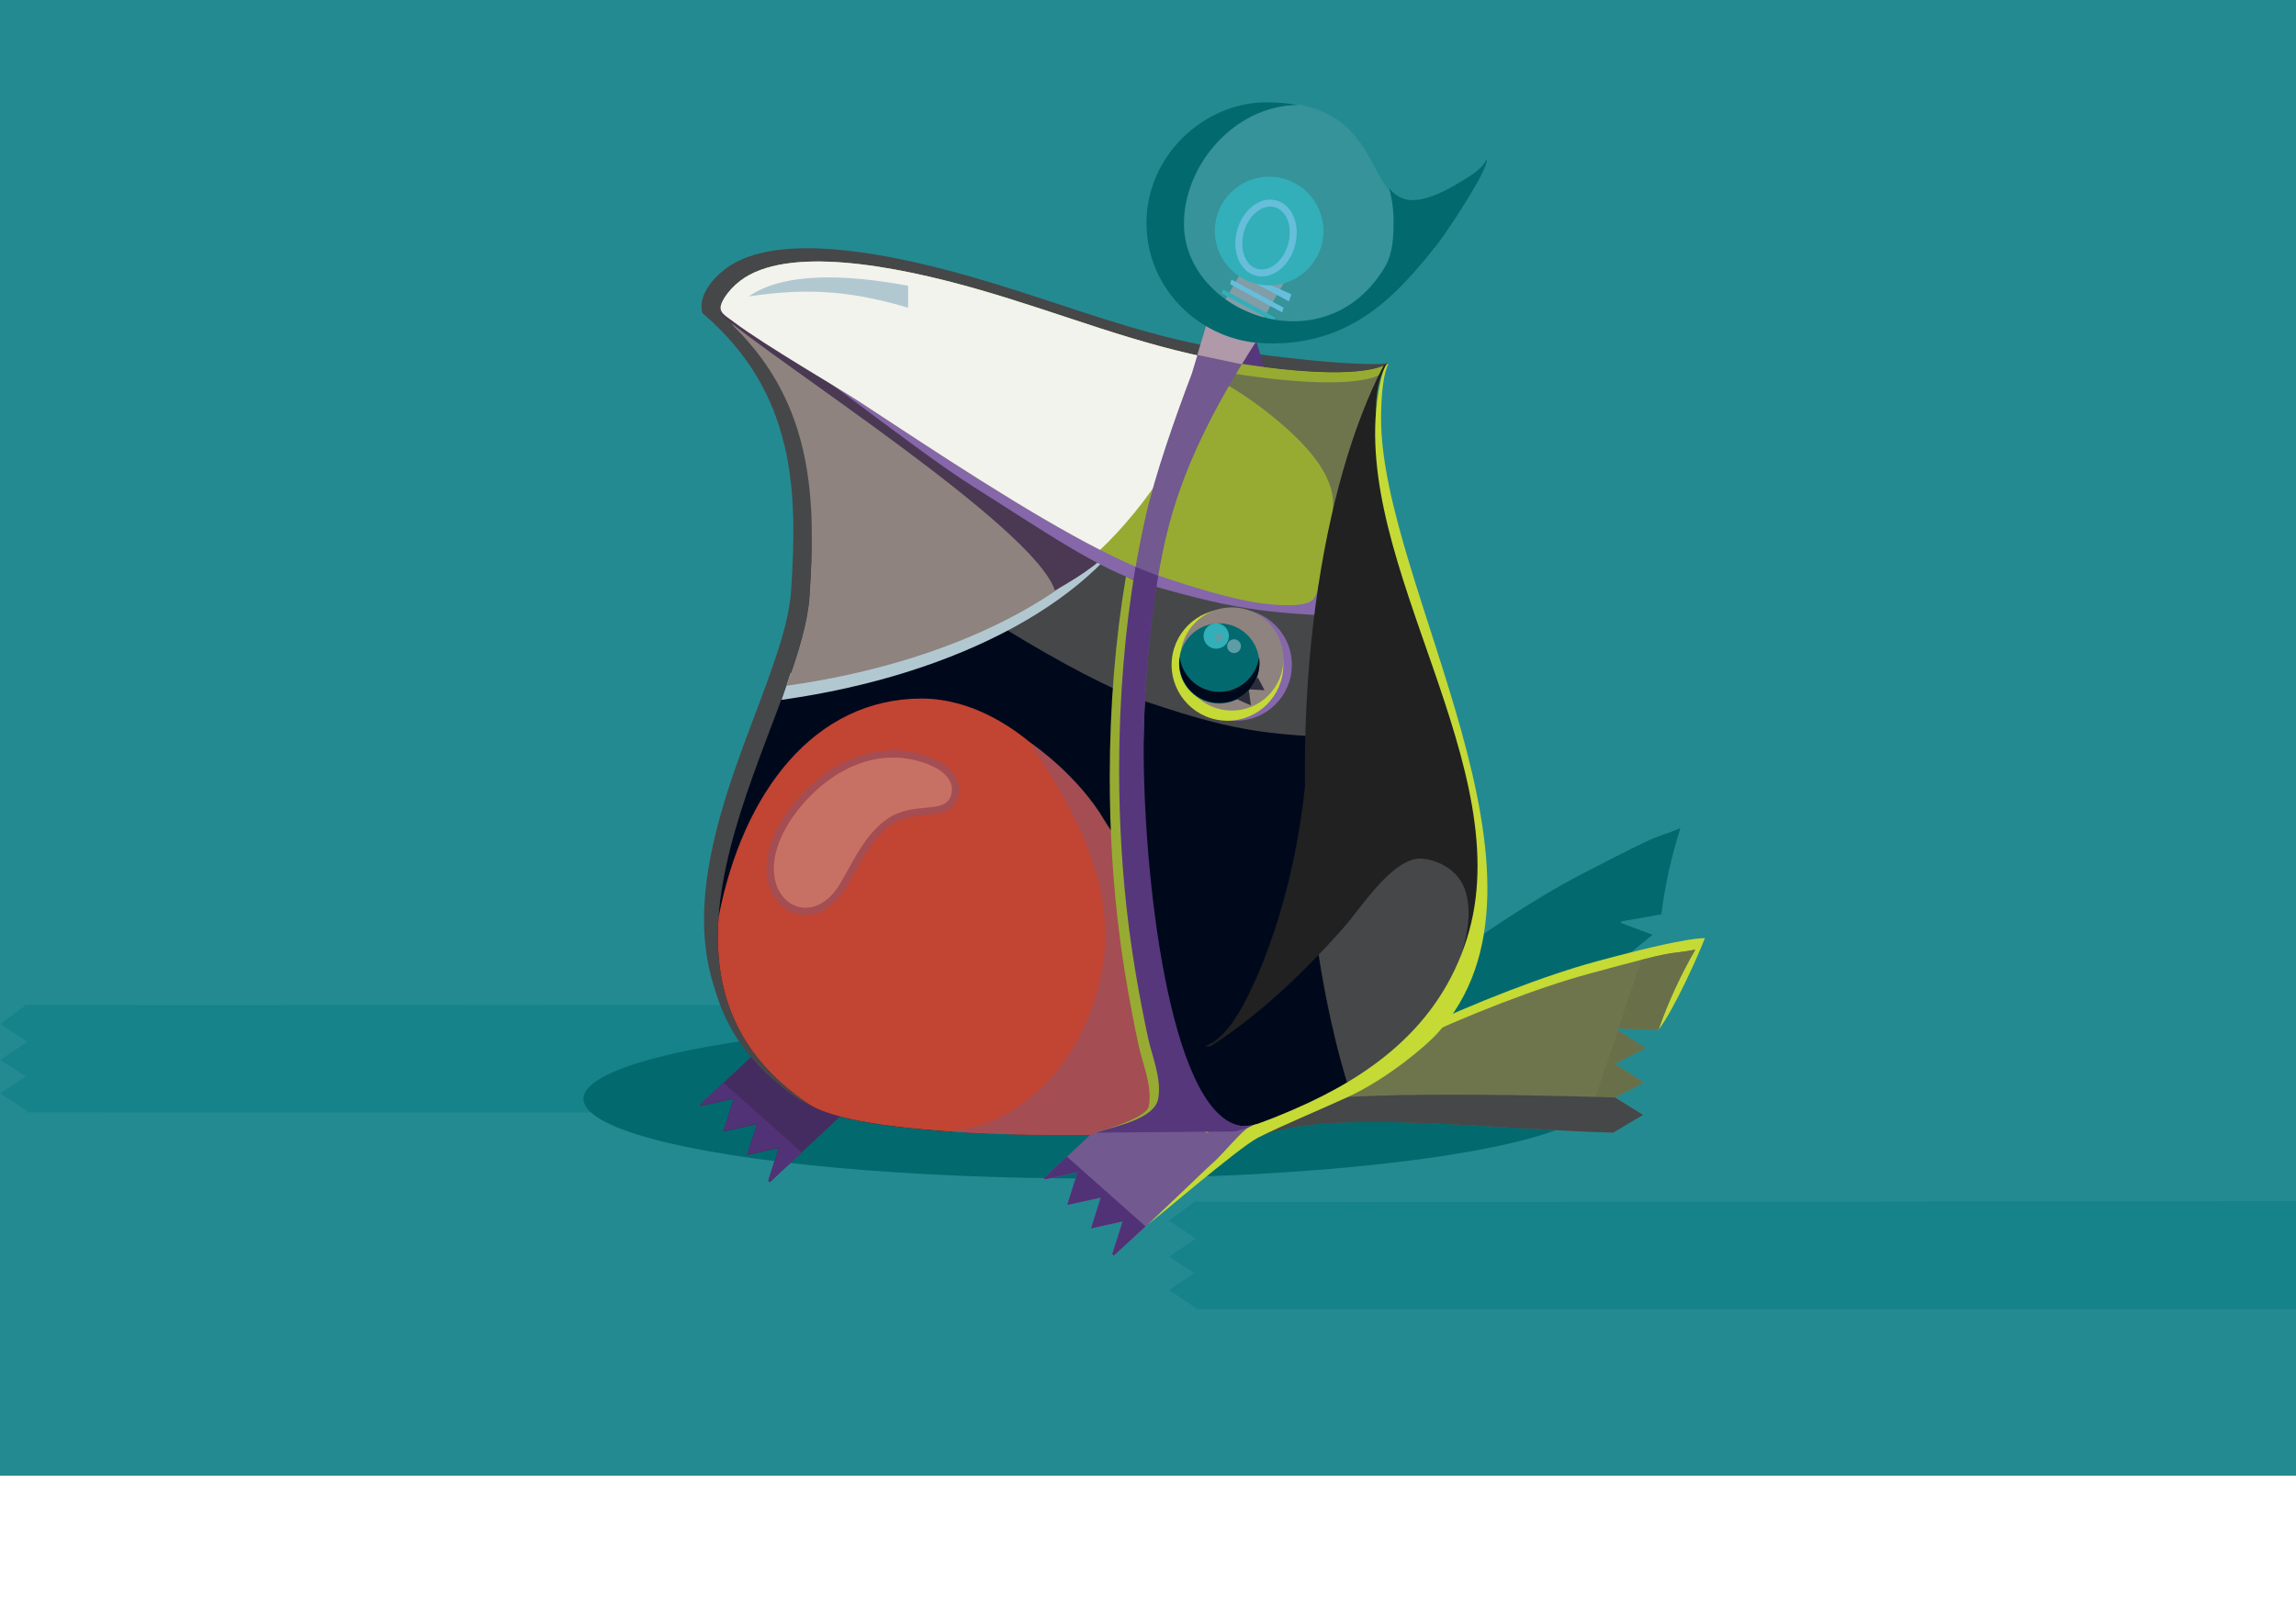 <?xml version="1.0" encoding="UTF-8"?>
<!DOCTYPE svg PUBLIC "-//W3C//DTD SVG 1.1//EN" "http://www.w3.org/Graphics/SVG/1.1/DTD/svg11.dtd">
<!-- Creator: CorelDRAW X6 -->
<svg xmlns="http://www.w3.org/2000/svg" xml:space="preserve" width="210mm" height="148mm" version="1.1" style="shape-rendering:geometricPrecision; text-rendering:geometricPrecision; image-rendering:optimizeQuality; fill-rule:evenodd; clip-rule:evenodd"
viewBox="0 0 21000 14800"
 xmlns:xlink="http://www.w3.org/1999/xlink">
 <defs>
  <style type="text/css">
   <![CDATA[
    .str1 {stroke:#67BEDB;stroke-width:7.62}
    .str0 {stroke:#2D2E3B;stroke-width:20}
    .fil11 {fill:#00091C}
    .fil2 {fill:#026A6E}
    .fil1 {fill:#16828A}
    .fil21 {fill:#212121}
    .fil0 {fill:#248A91}
    .fil25 {fill:#2D2E3B}
    .fil22 {fill:#32AFB8}
    .fil28 {fill:#359399}
    .fil6 {fill:#442C61}
    .fil7 {fill:#464749}
    .fil14 {fill:#4B3852}
    .fil5 {fill:#513276}
    .fil16 {fill:#56377B}
    .fil24 {fill:#5D9DA6}
    .fil30 {fill:#67BEDB}
    .fil10 {fill:#697049}
    .fil9 {fill:#6E754D}
    .fil4 {fill:#72598F}
    .fil29 {fill:#809DA8}
    .fil15 {fill:#8667AA}
    .fil13 {fill:#8E837E}
    .fil17 {fill:#97AB33}
    .fil20 {fill:#A44D52}
    .fil23 {fill:#B099A8}
    .fil12 {fill:#B2C8D1}
    .fil19 {fill:#C24433}
    .fil8 {fill:#C5DA35}
    .fil26 {fill:#C77165}
    .fil18 {fill:#F2F3ED}
    .fil3 {fill:#464749;fill-rule:nonzero}
    .fil31 {fill:#67BEDB;fill-rule:nonzero}
    .fil27 {fill:#A44D52;fill-rule:nonzero}
   ]]>
  </style>
 </defs>
 <g id="Слой_x0020_1">
  <g id="_229212144">
   <g id="_1099856400">
    <rect class="fil0" x="-173" y="-1" width="22500" height="13500"/>
    <path class="fil1" d="M11637 9186c-2081,0 -11404,19 -11396,5l-239 176 122 80 119 78 0 9 -119 80 -121 81 122 80 110 72 -111 74 -121 81 122 80 122 80c1,1 1,8 1,14l11389 1 0 -991z"/>
    <ellipse class="fil2" cx="9970" cy="10052" rx="4633" ry="728"/>
    <path class="fil3" d="M6567 2789c427,380 648,803 753,1248 107,449 95,917 63,1383 -23,335 -181,752 -355,1210 -426,1125 -949,2505 312,3358l0 0c180,122 647,198 1226,238 714,49 1591,42 2321,-2 430,-26 831,-115 1184,-264 344,-145 642,-346 875,-601 821,-897 346,-2375 -82,-3707 -223,-695 -434,-1350 -448,-1878 -4,-150 20,-257 54,-332 -190,12 -517,7 -1059,-65 -682,-91 -1217,-268 -1782,-455 -253,-84 -512,-169 -779,-246 -445,-128 -941,-239 -1363,-255 -320,-12 -595,29 -765,158 -56,43 -99,89 -126,133 -17,28 -28,54 -31,76l2 1zm607 1283c-101,-426 -314,-830 -731,-1192l-21 -19 -4 -28c-8,-61 10,-130 52,-198 36,-59 92,-119 163,-174 201,-153 508,-202 860,-188 435,17 944,130 1399,261 286,82 538,166 785,247 560,185 1090,360 1755,449 940,126 1234,101 1265,92 1,0 -44,48 -70,120 -38,100 -62,243 -60,331 13,505 221,1151 441,1835 441,1371 930,2892 50,3853 -248,271 -563,484 -927,637 -369,155 -795,171 -1241,198 -729,-23 -1578,-81 -2313,26 -603,-42 -1033,-145 -1237,-284l0 0c-1358,-919 -894,-2286 -450,-3461 169,-447 324,-854 345,-1167 31,-454 42,-908 -60,-1338l-1 0z"/>
    <path class="fil4" d="M10420 9961l1119 277 -1351 1248c-1,1 -15,-14 -14,-16l47 -148 47 -148 -151 33 -138 31 42 -134 47 -148 -151 33 -148 33 -6 -6 46 -145 47 -148 -151 33 -147 33 -10 -11 875 -819 -3 2z"/>
    <path class="fil5" d="M10474 11221l-286 264c-1,1 -15,-14 -14,-16l47 -148 47 -148 -151 33 -138 31 42 -134 47 -148 -151 33 -148 33 -6 -6 46 -145 47 -148 -151 33 -147 33 -10 -11 210 -197 719 638 -3 3z"/>
    <path class="fil6" d="M7273 9290l643 706 -875 819c-1,1 -15,-14 -14,-16l47 -148 47 -148 -151 33 -138 31 42 -134 47 -148 -151 33 -148 33 -6 -6 46 -145 47 -148 -151 33 -147 33 -10 -11 875 -819 -3 2z"/>
    <path class="fil7" d="M6492 2823c861,747 879,1672 816,2592 -79,1146 -1835,3400 -10,4635 426,289 2257,330 3594,249 867,-52 1625,-359 2110,-889 1285,-1403 -471,-4108 -510,-5637 -11,-437 217,-437 190,-436 -6,0 -246,102 -1260,-33 -972,-130 -1651,-439 -2550,-699 -803,-232 -1771,-405 -2193,-85 -129,98 -198,215 -186,303l-1 0z"/>
    <path class="fil2" d="M15215 9154l0 -1 -144 -54 -133 -50 108 -89 120 -98 -145 -54 -142 -54 -1 -9 117 -96 120 -98 -145 -54 -141 -53 -2 -15 369 -65c32,-268 95,-544 174,-789 -299,124 -84,-4 -909,424 -825,429 -2316,1504 -2858,2278 2,29 -2,41 -1,42 12,24 -1,-134 393,-326 627,-305 1956,-430 2986,-623 -1,-2 -5,-20 -3,-21l120 -98 119 -98 -2 1z"/>
    <path class="fil8" d="M14620 9373l238 -63 1 -15 309 127c149,-194 373,-702 426,-841 -10,6 -104,-28 -1001,216 -897,244 -2582,980 -3276,1622 -5,28 -11,40 -10,41 6,26 28,-132 453,-236 388,-95 2864,124 2562,-526 -39,-83 474,-213 299,-326l-1 1z"/>
    <path class="fil9" d="M15020 10199l0 -1 -129 -83 -119 -77 125 -64 138 -71 -130 -84 -128 -82 0 -9 135 -69 138 -71 -130 -84 -127 -82 1 -15 375 14c88,-255 208,-511 337,-734 -319,58 -81,-22 -978,222 -897,244 -2582,980 -3276,1622 -5,28 -11,40 -10,41 6,26 28,-132 453,-236 677,-166 2003,-6 3050,23 -1,-2 0,-20 2,-21l138 -71 137 -70 -2 2z"/>
    <path class="fil10" d="M15020 10199l0 -1 -129 -83 -119 -77 125 -64 138 -71 -130 -84 -128 -82 0 -9 135 -69 138 -71 -130 -84 -122 -79 -310 926c87,4 173,7 256,9 -1,-2 0,-20 2,-21l138 -71 137 -70 -1 1zm-217 -791l365 14c88,-255 208,-511 337,-734 -239,43 -165,9 -493,93l-210 627 1 0z"/>
    <path class="fil7" d="M15029 10200l0 -1 -259 -160c-3,1 -2298,-80 -2894,43 -243,151 -456,303 -616,451 -5,28 -11,40 -10,41 6,26 28,-132 453,-236 677,-166 2003,-6 3050,23 6,0 235,-141 276,-162l0 1z"/>
    <path class="fil11" d="M6606 2856c861,747 859,1686 796,2606 -79,1146 -1835,3400 -10,4635 426,289 2257,330 3594,249 867,-52 1625,-359 2110,-889 1285,-1403 -471,-4108 -510,-5637 -11,-437 135,-499 108,-499 -6,0 -164,165 -1178,29 -972,-130 -1651,-439 -2550,-699 -803,-232 -1771,-405 -2193,-85 -129,98 -178,202 -166,289l-1 1z"/>
    <path class="fil7" d="M7140 3558c177,338 252,697 276,1063 143,87 263,159 323,199 930,610 2070,1371 2758,1603 884,298 1132,295 2044,340 168,8 354,125 371,41 -218,-679 -422,-1320 -435,-1829 -11,-437 135,-499 108,-499 -6,0 -164,165 -1178,29 -972,-130 -1651,-439 -2550,-699 -574,-166 -1233,-302 -1716,-249l-1 1z"/>
    <path class="fil12" d="M7232 6155c-26,80 -54,162 -84,247 1629,-228 2914,-930 3343,-1823 101,-209 451,-430 451,-656 0,-167 96,-330 241,-488 -381,-68 -720,-163 -1054,-268 158,245 244,512 244,790 0,1103 -1357,2019 -3141,2198z"/>
    <path class="fil13" d="M6639 2844c44,39 34,103 74,143 736,725 750,1603 690,2475 -16,231 -100,507 -209,811 1629,-228 2914,-930 3343,-1823 101,-209 451,-430 451,-656 0,-167 96,-330 241,-488 -825,-147 -1455,-421 -2263,-654 -803,-232 -1771,-405 -2193,-85 -129,98 -145,190 -133,277l-1 0z"/>
    <path class="fil14" d="M6586 2872c506,439 2877,1950 3062,2529 571,-314 695,-546 907,-988 101,-209 451,-430 451,-656 0,-167 -559,213 -414,55 -825,-147 -912,-468 -1720,-701 -803,-232 -1373,-724 -1795,-403 -129,98 -502,77 -490,165l-1 -1z"/>
    <path class="fil15" d="M12888 5744l-40 -126c-67,3 -219,-11 -330,-71 -711,-383 -1160,9 -2044,-340 -1294,-512 -2575,-1867 -3846,-2413 13,41 -11,-90 -22,49 534,267 1679,1221 2309,1617 612,385 1147,758 1574,883 911,266 1147,264 2060,309 168,8 323,176 339,92z"/>
    <polygon class="fil16" points="11088,3104 11492,3122 11661,3717 11088,3693 "/>
    <path class="fil17" d="M13021 5650c-218,-679 -422,-1320 -435,-1829 -11,-437 135,-499 108,-499 -6,0 -164,165 -1178,29 -972,-130 -1651,-439 -2550,-699 -803,-232 -1771,-405 -2193,-85 -111,85 -159,180 -167,262 98,147 1032,698 1243,837 930,610 2070,1371 2758,1603 347,117 596,188 826,233 109,21 422,64 547,4 83,-40 68,-169 110,-237 174,-276 46,315 234,324 99,5 207,10 326,16 168,8 354,125 371,41z"/>
    <path class="fil9" d="M12872 5437c-178,-564 -326,-1091 -338,-1523 -11,-437 135,-499 108,-499 -6,0 -164,165 -1178,29 -232,-31 -446,-72 -652,-120 318,118 640,317 942,583 605,532 400,795 426,899 65,260 401,74 538,327 55,101 106,203 152,305l2 -1z"/>
    <path class="fil18" d="M11177 3297c-800,-149 -1421,-416 -2212,-645 -803,-232 -1771,-405 -2193,-85 -63,48 -111,100 -143,151 -81,129 -26,147 86,230 292,218 960,605 1133,718 714,469 1552,1026 2214,1364 435,-412 821,-1010 1115,-1733z"/>
    <path class="fil19" d="M6572 8397c-44,635 138,1239 820,1700 341,231 1579,303 2744,282 76,-204 548,52 585,-179 32,-197 -271,-870 -271,-1080 0,-1503 -1044,-2730 -2020,-2730 -976,0 -1637,850 -1859,2006l1 1z"/>
    <path class="fil20" d="M8708 10352c442,29 941,36 1428,27 26,-69 96,-85 180,-86 128,-122 391,14 490,-155 -81,-269 -355,-882 -355,-1018 0,-271 26,-805 -153,-1285 -51,-138 -125,-211 -195,-329 -240,-407 -643,-690 -685,-716 153,262 792,1098 678,1971 -114,873 -718,1538 -1399,1580l12 11 -1 0z"/>
    <path class="fil21" d="M12354 10003c287,-141 538,-324 741,-546 1285,-1403 -471,-4108 -510,-5637 -11,-437 135,-499 108,-499 -1,0 -11,9 -37,21 -283,543 -502,1299 -621,2177 -65,476 -100,988 -100,1522 0,1128 157,2162 417,2962l2 0z"/>
    <path class="fil7" d="M11998 8244c63,600 179,1181 323,1657 218,-84 292,-114 639,-466 348,-352 649,-1145 349,-1442 -276,-272 -839,-156 -1311,251z"/>
    <circle class="fil15" cx="11305" cy="6082" r="511"/>
    <circle class="fil8" cx="11227" cy="6082" r="511"/>
    <circle class="fil13" cx="11267" cy="6028" r="472"/>
    <circle class="fil2" cx="11151" cy="6069" r="367"/>
    <circle class="fil22" cx="11124" cy="5818" r="116"/>
    <path class="fil4" d="M9956 10413c17,-2 236,27 501,34 109,3 226,2 340,-6 339,-24 651,-135 662,-144 -127,24 -346,-27 -470,-245 -288,-504 -445,-1511 -473,-1780 -40,-382 -61,-784 -61,-1199 0,-747 64,-1527 207,-2147 151,-656 465,-1238 829,-1805l-454 -156 -136 452c-159,417 -339,938 -422,1304 -154,681 -242,1474 -242,2321 0,500 31,981 88,1431 39,311 103,678 176,1019 35,164 126,372 94,556 -45,252 -665,282 -638,365l-1 0z"/>
    <path class="fil23" d="M11358 3332c43,-71 87,-141 132,-211l-454 -156 -85 282 406 85 1 0z"/>
    <path class="fil17" d="M10903 10122c-290,-503 -445,-1511 -473,-1780 -40,-382 -61,-784 -61,-1199 0,-604 42,-1229 133,-1774l-204 -95c-95,563 -148,1185 -148,1838 0,500 31,981 88,1431 39,311 103,678 176,1019 35,164 127,372 94,556 -23,129 -566,261 -484,241 121,-29 524,-117 722,-99 336,31 406,293 157,-139l0 1z"/>
    <path class="fil16" d="M11300 10350c94,-26 154,-49 159,-53 -695,128 -973,-1982 -997,-3271 -11,-619 45,-1220 131,-1759l-207 -81c-96,564 -150,1200 -150,1856 0,500 31,981 88,1431 39,311 103,678 176,1019 35,164 126,372 94,556 -34,194 -410,256 -569,313l1275 -11z"/>
    <path class="fil1" d="M22326 10986c-2081,0 -11404,19 -11396,5l-239 176 122 80 119 78 0 9 -119 80 -121 81 122 80 110 72 -111 74 -121 81 122 80 122 80c1,1 1,8 1,14l11389 1 0 -991z"/>
    <circle class="fil24" cx="11287" cy="5911" r="63"/>
    <path class="fil8" d="M10495 11201c42,-18 836,-706 1013,-795 231,-116 610,-274 822,-372 366,-170 715,-470 812,-576 1285,-1403 -518,-4108 -510,-5637 2,-459 87,-507 63,-497 -35,13 -68,143 -91,287 -246,1559 1307,3414 812,4978 -255,807 -887,1258 -1580,1558 -310,134 -346,131 -415,166 -62,31 -244,250 -312,310 -78,68 -599,573 -614,579l0 -1z"/>
    <path class="fil21" d="M12295 5834c-93,282 -325,369 -329,828 -9,958 -275,1939 -595,2531 -208,385 -366,365 -343,378 1,1 14,-2 42,1 391,-249 810,-622 1225,-1093 159,-180 454,-653 720,-624 280,30 -2,-295 80,-417l-800 0 0 -1604z"/>
    <path class="fil11" d="M10790 6013c-2,17 -4,34 -4,51 0,203 164,367 367,367 203,0 367,-164 367,-367 0,-17 -1,-35 -4,-51 -25,178 -178,316 -363,316 -185,0 -338,-137 -363,-316z"/>
    <circle class="fil24" cx="11147" cy="5831" r="36"/>
    <path class="fil5" d="M7331 10545l-286 264c-1,1 -15,-14 -14,-16l47 -148 47 -148 -151 33 -138 31 42 -134 47 -148 -151 33 -148 33 -6 -6 46 -145 47 -148 -151 33 -147 33 -10 -11 210 -197 719 638 -3 3z"/>
    <polygon class="fil25 str0" points="11416,6336 11422,6386 11429,6436 11381,6415 11334,6394 11375,6365 "/>
    <polygon class="fil25 str0" points="11502,6214 11526,6259 11549,6303 11497,6300 11446,6297 11474,6256 "/>
    <path class="fil26" d="M8398 6927c-430,-114 -825,109 -1078,405 -663,774 41,1336 385,781 118,-191 223,-457 438,-600 249,-166 557,-2 595,-262 16,-111 -59,-249 -340,-324z"/>
    <path class="fil27" d="M8389 6959c-191,-51 -375,-32 -542,31 -196,74 -369,209 -503,364 -253,295 -301,555 -246,730 21,66 56,119 100,156 43,37 95,59 151,63 109,8 232,-54 327,-207 27,-43 54,-92 82,-143 93,-168 195,-354 367,-468 113,-75 235,-86 341,-96 122,-11 221,-20 239,-143 8,-51 -9,-110 -65,-164 -50,-47 -130,-91 -250,-123l-1 0zm-566 -31c179,-67 377,-87 582,-33 132,35 222,84 279,139 75,71 96,151 85,222 -26,174 -148,185 -299,199 -98,9 -211,19 -311,85 -158,105 -256,283 -345,444 -28,50 -55,99 -84,146 -110,177 -256,248 -388,238 -69,-5 -135,-33 -189,-79 -53,-46 -96,-109 -120,-187 -61,-193 -11,-477 259,-792 140,-163 322,-305 530,-383l1 1z"/>
    <path class="fil28" d="M11609 933c1346,0 662,1447 1833,680 148,-97 139,-157 145,-148 41,64 -372,679 -436,760 -416,527 -986,905 -1542,915 -609,11 -1103,-494 -1103,-1103 0,-609 521,-1103 1103,-1103l0 -1z"/>
    <rect class="fil29" transform="matrix(0.359 0.207 -0.207 0.359 11456.6 2308.73)" width="935" height="1605"/>
    <polygon class="fil22" points="11187,2648 11663,2905 11648,2941 11172,2683 "/>
    <polygon class="fil30" points="11306,2482 11385,2503 11811,2692 11789,2757 11312,2500 "/>
    <circle class="fil22" cx="11608" cy="2113" r="497"/>
    <polygon class="fil30" points="11263,2557 11739,2814 11728,2858 11252,2600 "/>
    <path class="fil12" d="M8306 2614c-591,-110 -1144,-121 -1459,98 583,-90 985,-36 1459,103l0 -201z"/>
    <circle class="fil22" transform="matrix(0.194 0.055 -0.074 0.26 11578.9 2176.99)" r="1199"/>
    <path class="fil31 str1" d="M11672 1837l0 0 4 1c73,21 128,79 157,156 28,74 32,166 6,258l0 0c-26,92 -78,168 -141,216 -65,50 -142,70 -215,49 -73,-21 -128,-79 -157,-156 -28,-74 -32,-166 -6,-258l0 0 0 0c26,-92 78,-168 141,-216 64,-49 139,-69 211,-50zm109 176c-23,-60 -65,-106 -120,-121l0 0c-55,-16 -115,1 -166,40 -54,41 -98,106 -121,187l0 0 0 0c-23,80 -20,160 4,223 23,60 65,106 120,121 55,16 115,-1 166,-40 54,-41 98,-106 121,-187l0 0c23,-80 20,-160 -4,-223z"/>
    <path class="fil2" d="M12704 1720c123,149 299,179 746,-114 148,-97 139,-157 145,-148 40,64 -372,679 -436,760 -379,480 -793,943 -1570,923 -609,-15 -1103,-494 -1103,-1103 0,-609 521,-1103 1103,-1103 107,0 200,9 283,25 -594,6 -1053,569 -1043,1100 15,817 1297,1298 1839,380 73,-124 78,-280 78,-415 0,-106 -14,-208 -41,-305l-1 0z"/>
   </g>
  </g>
 </g>
</svg>
